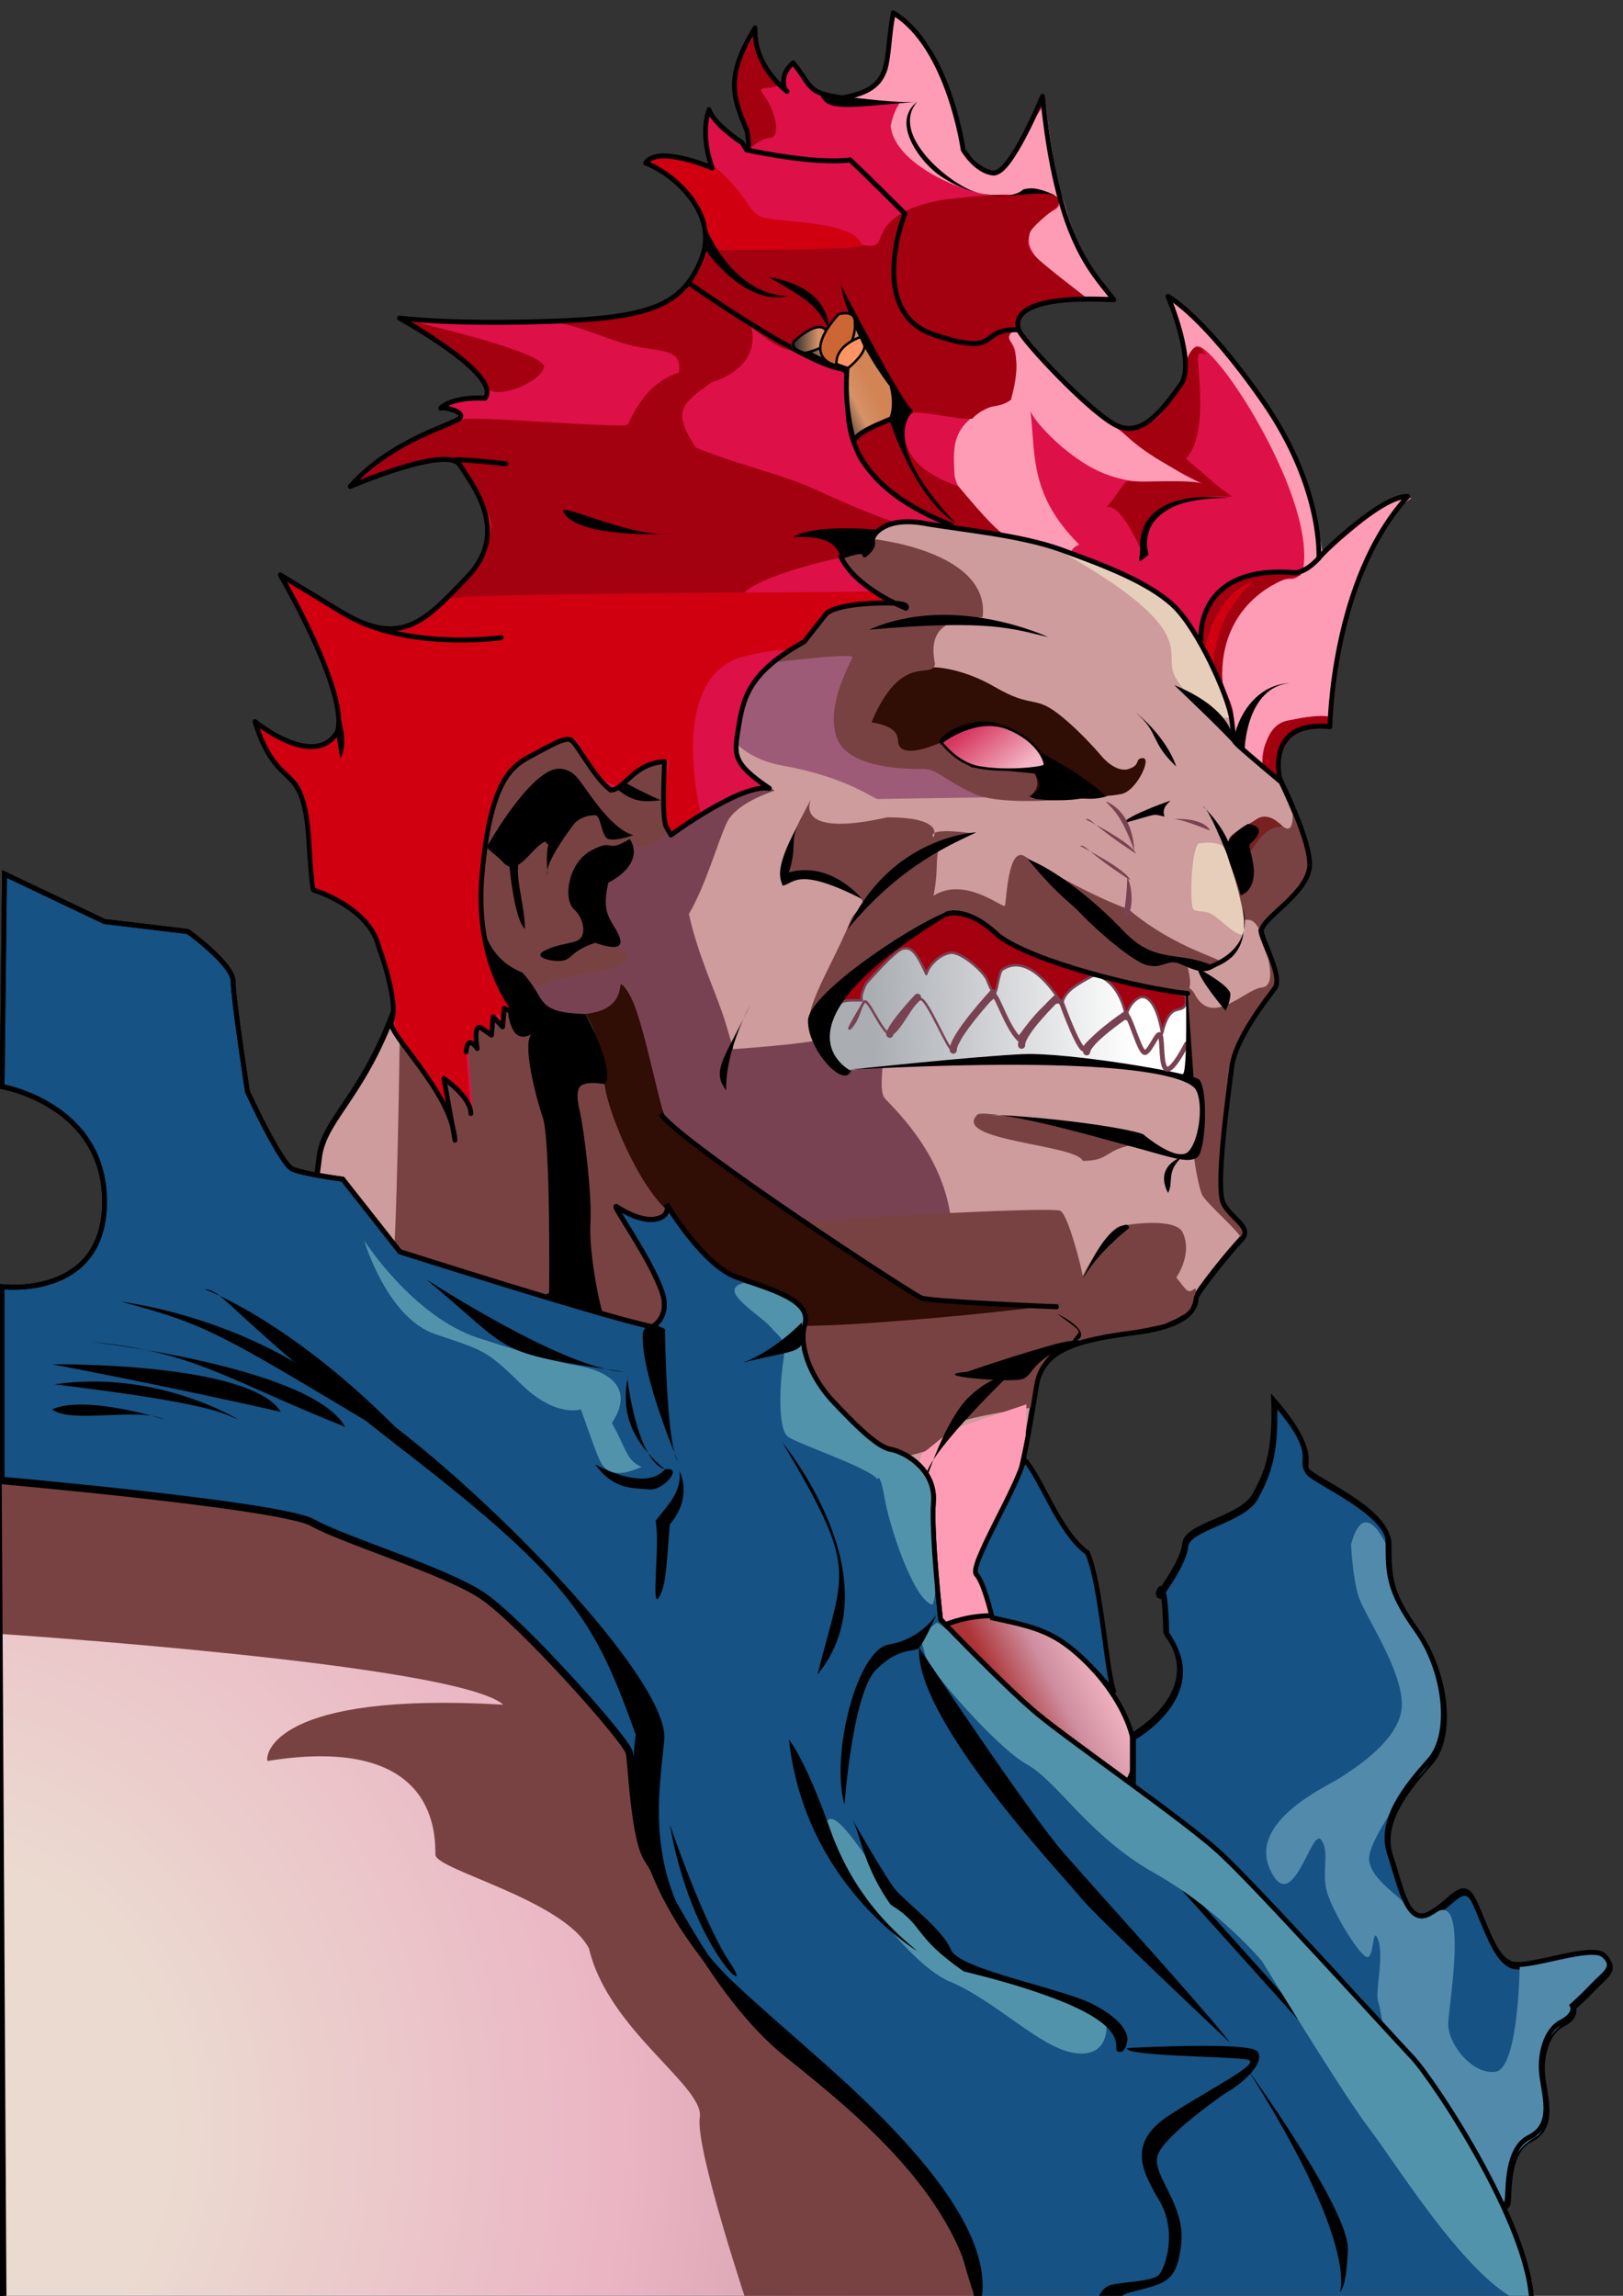 <?xml version="1.0" encoding="UTF-8" standalone="no"?>
<!-- Created with sK1/UniConvertor (http://sk1project.org/) -->

<svg
   xmlns:dc="http://purl.org/dc/elements/1.1/"
   xmlns:cc="http://creativecommons.org/ns#"
   xmlns:rdf="http://www.w3.org/1999/02/22-rdf-syntax-ns#"
   xmlns:svg="http://www.w3.org/2000/svg"
   xmlns="http://www.w3.org/2000/svg"
   xmlns:sodipodi="http://sodipodi.sourceforge.net/DTD/sodipodi-0.dtd"
   xmlns:inkscape="http://www.inkscape.org/namespaces/inkscape"
   width="595.276pt"
   height="841.89pt"
   viewBox="0 0 595.276 841.89"
   fill-rule="evenodd"
   version="1.1"
   id="svg350"
   sodipodi:docname="akuma.svg"
   inkscape:version="0.92.4 (5da689c313, 2019-01-14)">
  <rect x="0" y="0" width="595.276" height="841.89" fill="#333333" stroke="none"/>
  <defs
     id="defs354" />
  <sodipodi:namedview
     pagecolor="#ffffff"
     bordercolor="#666666"
     borderopacity="1"
     objecttolerance="10"
     gridtolerance="10"
     guidetolerance="10"
     inkscape:pageopacity="0"
     inkscape:pageshadow="2"
     inkscape:window-width="1366"
     inkscape:window-height="715"
     id="namedview352"
     showgrid="false"
     inkscape:zoom="0.59465202"
     inkscape:cx="269.99267"
     inkscape:cy="685.06451"
     inkscape:window-x="-8"
     inkscape:window-y="22"
     inkscape:window-maximized="1"
     inkscape:current-layer="svg350" />
  <g
     id="g348"
     transform="matrix(-1.16,0,0,1.218,1449.321,-1166.716)">
    <g
       id="g346">
      <path
         style="fill:#ce9c9c;stroke:#000000;stroke-width:1.506"
         d="m 849.594,1183.38 c 0,0 -15.816,27.87 -13.932,36.15 1.883,8.29 15.815,15.07 15.061,18.83 -0.753,3.77 -6.777,13.56 -4.142,16.95 2.637,3.39 12.428,15.06 13.557,23.72 1.129,8.66 5.272,36.15 2.636,41.04 -2.636,4.9 -9.414,7.16 -5.649,10.92 3.765,3.77 14.309,16.2 14.309,17.7 0,1.51 0.376,7.91 18.829,10.17 18.451,2.26 29.748,4.89 31.63,16.19 1.884,11.3 6.402,39.54 13.557,45.94 -1.506,7.91 -17.698,12.05 -1.506,25.61 l 9.79,14.93 43.681,-24.09 109.955,-69.29 31.63,-15.06 15.06,-24.61 7.53,-9.53 c 0,0 -1.5,0 -3.01,-12.56 -1.5,-12.55 -15.56,-19.08 -26.11,-51.21 l -32.13,-87.86 -42.18,-13.56 -34.64,-26.61 -12.05,-18.07 -84.347,-4.02 -44.684,22.59 -16.569,32.64 z"
         id="path2"
         inkscape:connector-curvature="0" />
      <path
         style="fill:#9d5b78;stroke:none"
         d="m 937.206,1197.94 c 0,0 33.138,0.51 34.643,0.51 1.507,0 9.54,-6.53 30.121,-10.05 20.59,-3.51 24.61,-20.58 15.57,-29.12 -9.04,-8.53 -35.147,-8.03 -35.147,-8.03 l -7.029,7.53 z"
         id="path4"
         inkscape:connector-curvature="0" />
      <path
         style="fill:#e7cebb;stroke:none"
         d="m 922.145,1119.62 c 0,0 -62.761,8.03 -63.262,51.71 1.004,8.04 17.07,-4.01 19.581,-11.04 2.51,-7.03 -8.535,-14.06 43.681,-40.67 z"
         id="path6"
         inkscape:connector-curvature="0" />
      <path
         style="fill:#794252;stroke:none"
         d="m 1040.64,1181.38 -8.54,14.56 -24.6,-2.01 -3.02,2.01 c 0,0 12.05,3.51 15.07,9.54 3.01,6.02 6.52,18.57 12.05,27.61 -3.02,13.05 -9.04,24.6 -11.55,32.63 -2.51,8.04 -2.51,8.04 -2.51,8.04 0,0 -23.096,-1.51 -28.117,-3.01 -5.021,-1.51 -2.511,8.03 -5.524,9.03 -3.011,1.01 -13.618,-0.94 -13.618,-0.94 0,0 1.066,7.47 -0.44,9.48 -1.505,2.01 -18.577,16.06 -21.088,36.65 37.155,1 40.168,1.51 46.695,0.5 6.522,-1 41.172,-27.11 43.182,-30.63 2.01,-3.51 9.53,-32.13 11.04,-36.14 1.51,-4.02 3.52,-4.52 3.52,-4.52 0,0 -1.01,5.52 1.5,6.02 2.51,0.5 17.58,10.55 28.12,-5.52 -9.04,-10.55 -16.57,-12.55 -28.12,-12.05 3.02,-6.53 5.15,-10.92 4.65,-15.94 -0.51,-5.02 -6.03,-4.65 -7.53,-8.66 -1.51,-4.02 -1.13,-5.65 -1.13,-5.65 0,0 -26.11,-5.9 -10.04,-31 z"
         id="path8"
         inkscape:connector-curvature="0" />
      <path
         style="fill:#794242;stroke:none"
         d="m 840.809,1201.08 c 0,0 -1.257,10.17 4.015,4.65 3.012,1.25 24.352,5.02 14.812,18.57 -3.641,10.3 -1.497,10.31 -3.883,10.56 -4.016,-0.63 -4.026,4.13 -5.28,2.37 -1.255,-1.76 -6.653,-7.4 -8.159,-8.28 -1.505,-0.88 -5.899,-7.28 -6.023,-7.79 -0.128,-0.5 -2.136,-2.38 -0.253,-8.03 1.882,-5.65 4.771,-12.05 4.771,-12.05 z"
         id="path10"
         inkscape:connector-curvature="0" />
      <path
         style="fill:#794242;stroke:none"
         d="m 992.937,1198.45 c 0,0 0.092,0.15 0.253,0.43 1.664,2.92 15.31,26.87 5.771,22.66 -5.32,-2.34 -21.148,4.02 -22.278,7.78 -0.457,1.52 2.662,3.05 3.765,5.65 7.029,16.57 17.51,29.19 11.485,36.72 -6.654,8.31 -4.016,-0.44 -4.016,-0.44 0,0 8.033,-13.56 -32.133,-36.15 -6.025,-2.51 -11.549,-4.02 -14.562,-0.5 -3.013,3.51 -18.33,10.56 -33.637,15.06 -16.004,4.71 -29.121,6.02 -32.636,6.53 -3.515,0.5 -0.878,-7.66 -0.878,-7.66 0,0 -7.845,0.25 -10.356,-0.75 -2.509,-1.01 13.431,-3.65 28.995,-16.2 10.543,-3.51 27.05,-12.3 32.573,-15.81 5.522,-3.52 5.899,13.8 6.4,14.81 0.502,1 12.552,-9.04 22.594,-3.01 -3.013,-13.06 3.138,-16.26 -12.427,-18.77 15.565,-2.01 12.427,1.19 12.427,1.19 0,0 -4.017,-6.02 14.56,-6.02 30.627,6.53 24.1,-5.52 24.1,-5.52 z"
         id="path12"
         inkscape:connector-curvature="0" />
      <path
         style="fill:#794242;stroke:none"
         d="m 849.977,1241.57 c 0,0 -5.153,13.11 0.37,13.61 5.523,0.5 16.067,12.55 21.589,1.51 3.013,-3.52 3.013,-0.5 3.013,-0.5 l -0.69,25.85 c 0,0 -4.143,0.25 -4.143,3.77 0,3.51 -2.635,19.08 1.882,19.58 -0.501,4.01 -1.567,9.54 -2.572,12.05 -1.004,2.51 -13.556,12.55 -12.301,13.55 l -1.218,-1.71 0.54,-2.15 4.133,-4.14 c 0,0 3.954,-5.75 3.236,-10.6 -0.719,-4.86 -2.337,-34.69 -5.213,-39 -2.876,-4.32 -9.886,-16.54 -12.762,-19.6 0.361,-5.39 2.888,-11.16 4.136,-12.22 z"
         id="path14"
         inkscape:connector-curvature="0" />
      <path
         style="fill:#794242;stroke:none"
         d="m 1039.13,1182.38 c 0,0 0.5,21.59 -0.5,24.6 -1.01,3.01 6.52,7.53 9.03,5.52 2.51,-2 21.59,22.1 7.03,30.13 -14.56,8.03 20.59,8.53 22.09,11.55 1.51,3.01 20.09,-6.03 23.1,-18.58 3.01,-12.55 -7.03,-52.72 -7.03,-52.72 l -20.58,-7.03 z"
         id="path16"
         inkscape:connector-curvature="0" />
      <path
         style="fill:#794242;stroke:none"
         d="m 940.219,1293.34 c 0,0 -38.158,1.5 -50.208,9.04 10.543,1.5 8.033,5.02 17.071,5.02 2.008,-5.02 42.175,-6.03 33.137,-14.06 z"
         id="path18"
         inkscape:connector-curvature="0" />
      <path
         style="fill:#300d05;stroke:none"
         d="m 951.767,1181.38 9.79,5.02 7.532,-3.27 4.77,-5.77 1.255,-9.29 -9.289,-9.79 -11.045,0.5 c 0,0 -8.787,-0.25 -20.083,6.03 -11.297,6.27 -12.303,2.51 -19.583,7.78 -7.279,5.27 -14.308,13.3 -14.308,13.3 0,0 -4.267,4.77 -8.284,3.52 -4.019,-1.26 -1.758,-3.26 -4.52,-3.26 -2.759,0 2.009,9.79 6.779,10.79 4.77,1 25.356,2.01 28.87,1 3.514,-1 28.116,-16.56 28.116,-16.56 z"
         id="path20"
         inkscape:connector-curvature="0" />
      <path
         style="fill:#794242;stroke:none"
         d="m 973.859,1120.12 c 0,0 -37.656,3.52 -35.145,23.6 10.039,0.5 17.572,2.51 15.062,14.06 1.004,5.02 10.543,-4.02 20.083,17.57 -9.54,1.51 -8.032,5.02 -8.535,6.53 -0.503,1.5 -2.512,4.01 -13.557,-0.5 -7.028,4.01 -1.507,8.53 -29.121,8.53 -3.012,5.52 0.502,6.53 1.005,8.03 0.501,1.51 -20.083,-1.5 -22.593,-1 -2.512,0.5 29.621,4.52 40.164,0 10.545,-4.52 11.55,-7.53 16.57,-7.53 5.02,0 23.597,0 27.113,-9.54 3.512,-9.54 -4.519,-22.59 -5.023,-24.1 -0.501,-1.51 29.118,2.01 29.118,2.01 l -8.03,-36.15 -16.065,-6.53 z"
         id="path22"
         inkscape:connector-curvature="0" />
      <path
         style="fill:#000000;stroke:none"
         d="m 952.579,1181.31 c 0,0 -2.526,-4.84 -12.209,-6.1 -9.685,-1.26 -18.105,7.79 -19.789,9.05 -1.683,1.26 -11.557,5.43 -21.03,13.43 5.053,1.27 6.3,0.34 9.037,0.76 4.786,0.73 13.711,0.34 15.063,-0.51 1.351,-0.84 -5.846,-1.08 -1.386,-7.15 l 19.999,-1.9 z"
         id="path24"
         inkscape:connector-curvature="0" />
      <defs
         id="defs35">
        <linearGradient
           id="1"
           x1="923.048"
           y1="1199.46"
           x2="947.786"
           y2="1166.25"
           gradientUnits="userSpaceOnUse">
          <stop
             offset="0"
             style="stop-color:#f3b5c3"
             id="stop26" />
          <stop
             offset="0.249"
             style="stop-color:#f3b5c3"
             id="stop28" />
          <stop
             offset="0.72"
             style="stop-color:#d6365f"
             id="stop30" />
          <stop
             offset="1"
             style="stop-color:#d6365f"
             id="stop32" />
        </linearGradient>
      </defs>
      <path
         style="fill:url(#1);stroke:#000000;stroke-width:0.753"
         d="m 951.767,1181.38 c 0,0 -10.795,-8.04 -20.837,-4.27 -10.042,3.76 -12.3,10.54 -11.798,11.29 0.502,0.76 12.3,2.01 20.837,0.51 7.028,-1.26 11.798,-7.53 11.798,-7.53 z"
         id="path37"
         inkscape:connector-curvature="0" />
      <path
         style="fill:#794242;stroke:none"
         d="m 995.448,1325.47 c 0,0 -78.826,-4.52 -81.338,-3.01 -2.508,1.5 -6.525,16.57 -7.028,19.58 -2.511,-4.52 -8.536,-14.56 -12.049,-15.06 -3.515,-0.5 0,0 0,0 0,0 -17.072,-3.02 -19.581,2.01 -2.512,5.02 0,10.54 2.006,13.55 -3.011,3.52 -3.513,5.02 -5.522,3.52 -2.007,-1.51 1.381,6.78 1.381,6.78 l 7.908,3.76 c 0,0 19.329,3.77 29.371,5.52 5.865,1.03 9.381,6.22 10.292,9.04 0.964,2.99 1.257,3.27 2.512,10.54 0,0 18.827,2.51 22.845,4.52 4.015,2.01 3.514,6.03 3.514,6.03 0,0 19.581,8.53 27.614,3.01 8.033,-5.52 19.581,-31.63 19.581,-31.63 l -3.514,-15.06 z"
         id="path39"
         inkscape:connector-curvature="0" />
      <path
         style="fill:#792121;stroke:none"
         d="m 858.131,1229.07 c 7.655,-16.32 2.51,-16.57 2.759,-18.2 0.252,-1.63 -6.256,-4.67 -8.66,-6.27 -4.141,-2.76 -8.284,2.13 -8.284,2.13 7.781,0.38 8.535,8.28 12.174,8.41 3.641,0.13 5.776,4.52 2.011,13.93 z"
         id="path41"
         inkscape:connector-curvature="0" />
      <defs
         id="defs52">
        <linearGradient
           id="2"
           x1="872.689"
           y1="1254.98"
           x2="990.113"
           y2="1260.32"
           gradientUnits="userSpaceOnUse">
          <stop
             offset="0"
             style="stop-color:#ffffff"
             id="stop43" />
          <stop
             offset="0.157"
             style="stop-color:#ffffff"
             id="stop45" />
          <stop
             offset="0.862"
             style="stop-color:#aaaeb3"
             id="stop47" />
          <stop
             offset="1"
             style="stop-color:#aaaeb3"
             id="stop49" />
        </linearGradient>
      </defs>
      <path
         style="fill:url(#2);stroke:none"
         d="m 873.882,1257 18.451,-3.01 16.381,-4.33 14.309,-4.52 c 0,0 8.535,-3.89 10.669,-5.52 2.134,-1.64 7.218,-5.97 11.172,-6.53 3.953,-0.56 6.589,0 9.224,1.88 2.637,1.89 12.993,7.53 12.993,7.53 l 12.049,9.42 7.531,8.28 2.448,7.34 -0.753,7.35 -3.766,3.95 -1.882,1.32 c 0,0 -21.84,-1.88 -26.547,-2.26 -4.708,-0.38 -25.607,-1.69 -27.301,-1.51 -1.695,0.19 -23.724,1.51 -23.724,1.51 l -16.004,1.32 -14.308,3.2 -1.13,-10.36 0.188,-10.35 V 1257"
         id="path54"
         inkscape:connector-curvature="0" />
      <path
         style="fill:#794242;stroke:none"
         d="m 1122.98,1267.73 c 0,0 1,70.8 2.5,71.8 1.51,1 -84.84,25.1 -84.84,25.1 l -6.03,-32.63 -2.51,-10.54 14.06,-27.62 6.52,-11.04 25.61,-20.09 13.05,-7.53 z"
         id="path56"
         inkscape:connector-curvature="0" />
      <path
         style="fill:#000000;stroke:none"
         d="m 890.279,1172.41 c 0,0 -9.483,7.01 -12.781,16.29 8.451,-7.63 5.153,-9.9 12.781,-16.29 z"
         id="path58"
         inkscape:connector-curvature="0" />
      <path
         style="fill:#000000;stroke:none"
         d="m 879.56,1199.01 c 0,0 13.192,4.32 14.841,6.8 -11.75,-3.09 -9.069,-2.89 -13.192,-2.06 1.238,-3.3 -2.474,-4.74 -1.649,-4.74 z"
         id="path60"
         inkscape:connector-curvature="0" />
      <path
         style="fill:#794252;stroke:none"
         d="m 878.117,1204.46 c 0,0 -9.111,-0.54 -11.337,3.52 8.503,-3.25 9.718,-3.25 11.337,-3.52 z"
         id="path62"
         inkscape:connector-curvature="0" />
      <path
         style="fill:#e7cebb;stroke:none"
         d="m 869.871,1211.79 c 0,0 -7.008,-1.24 -8.244,2.47 -1.238,3.71 -7.216,20.82 -5.361,25.15 3.222,-0.26 6.481,-4.2 10.084,-6.32 2.162,-1.27 5.609,-0.3 5.995,-1.93 1.03,-4.33 0,-20.4 -2.474,-19.37 z"
         id="path64"
         inkscape:connector-curvature="0" />
      <path
         style="fill:#000000;stroke:none"
         d="m 854.866,1205.98 c 0,0 7.791,3.95 6.761,8.28 -1.031,4.33 -3.677,9.68 -4.502,13.18 0,0 -3.669,-0.78 -4.141,-6.02 -0.366,-4.06 1.919,-8.85 1.222,-9.43 -6.738,-5.58 0.66,-6.01 0.66,-6.01 z"
         id="path66"
         inkscape:connector-curvature="0" />
      <path
         style="fill:#000000;stroke:none"
         d="m 856.473,1231.37 c 0,0 -4.536,11.13 10.307,16.9 10.924,-4.12 17.521,-0.2 27.416,-10.1 9.895,-9.89 21.849,-18.55 30.3,-21.64 -10.306,11.75 -12.366,11.95 -17.314,16.9 -4.949,4.95 -16.078,14.02 -20.408,15.05 -4.327,1.03 -5.771,-1.03 -8.657,-0.83 -2.887,0.21 -7.832,4.33 -12.162,1.86 -2.886,-1.65 -11.957,-3.51 -9.482,-18.14 z"
         id="path68"
         inkscape:connector-curvature="0" />
      <path
         style="fill:#000000;stroke:none"
         d="m 869.047,1200.65 c 0,0 -7.422,6.6 -9.07,13.82 -1.236,4.74 -0.206,4.74 -0.206,4.74 0,0 7.009,-17.73 9.276,-18.56 z"
         id="path70"
         inkscape:connector-curvature="0" />
      <path
         style="fill:#794252;stroke:none"
         d="m 906.152,1204.57 c 0,0 -14.637,7.01 -15.873,10.31 14.017,-8.66 14.223,-10.93 15.873,-10.31 z"
         id="path72"
         inkscape:connector-curvature="0" />
      <path
         style="fill:#000000;stroke:none"
         d="m 860.182,1178.08 c 0,0 2.061,-7.75 17.935,-13.91 -17.933,16.28 -17.728,16.74 -19.172,17.93"
         id="path74"
         inkscape:connector-curvature="0" />
      <path
         style="fill:#000000;stroke:none"
         d="m 917.992,1149.7 c 0,0 29.899,-13.41 56.587,-2.23 -38.563,-3.22 -45.549,-0.14 -56.587,2.23 z"
         id="path76"
         inkscape:connector-curvature="0" />
      <path
         style="fill:#794252;stroke:none"
         d="m 899.801,1199.2 c 0,0 -8.283,2.26 -9.037,14.81 4.269,-11.3 7.03,-12.55 9.037,-14.81 z"
         id="path78"
         inkscape:connector-curvature="0" />
      <path
         style="fill:#794252;stroke:none"
         d="m 907.909,1212.6 c 0,0 -9.752,4.67 -14.008,8.18 -0.959,0.79 -1.638,1.53 -1.865,2.13 14.018,-8.66 14.225,-10.92 15.873,-10.31 z"
         id="path80"
         inkscape:connector-curvature="0" />
      <path
         style="fill:#794252;stroke:none"
         d="m 893.777,1234.09 c -2.381,0 -3.013,-8.28 -0.754,-12.05 0,6.53 1.506,12.05 0.754,12.05 z"
         id="path82"
         inkscape:connector-curvature="0" />
      <path
         style="fill:#000000;stroke:none"
         d="m 940.721,1208.49 c 0,0 27.112,1 40.668,29.12 -17.07,-19.58 -33.137,-25.61 -40.668,-29.12 z"
         id="path84"
         inkscape:connector-curvature="0" />
      <path
         style="fill:#000000;stroke:none"
         d="m 976.872,1228.57 c 0,0 9.539,-11.55 23.093,-8.03 -3.011,-9.04 0.505,-9.54 -4.517,-17.07 10.042,16.57 7.032,19.08 6.522,21.08 -3.511,-0.5 -4.514,-6.02 -25.098,4.02 z"
         id="path86"
         inkscape:connector-curvature="0" />
      <path
         style="fill:#000000;stroke:none"
         d="m 981.201,1279.97 c 0,0 -41.484,-4.2 -55.543,-4.71 -14.056,-0.5 -52.216,5.53 -55.227,7.54 -2.701,1.8 -2.577,17.73 -0.35,22.45 0.257,0.54 0.541,0.93 0.851,1.14 3.014,2.01 9.541,-0.5 19.583,-3.01 10.039,-2.51 40.165,-11.05 49.704,-10.04 -20.585,0.5 -46.693,4.02 -52.217,6.02 0,0 -11.044,9.04 -14.56,5.02 -3.513,-4.01 -4.518,-15.06 -2.008,-18.57 2.512,-3.52 20.899,-10.36 109.767,-5.84 z"
         id="path88"
         inkscape:connector-curvature="0" />
      <path
         style="fill:#a30010;stroke:#794252;stroke-width:0.753;stroke-linecap:round;stroke-linejoin:round"
         d="m 874.636,1257.57 c 0,0 -0.69,2.13 0.313,3.38 1.679,1.86 4.77,-1 7.03,8.1 1.505,-8.85 4.706,-12.05 7.342,-10.73 2.635,1.32 4.141,4.52 3.953,6.4 1.13,-8.1 6.402,-13.56 10.732,-12.99 5.084,2.64 9.039,4.71 9.603,8.47 4.708,-7.34 12.237,-15.06 19.204,-10.17 1.884,4.15 1.131,11.18 4.518,2.83 0.951,-2.34 8.287,-8.66 11.674,-8.1 3.39,0.57 6.591,3.58 7.533,6.4 3.011,-6.4 4.707,-8.28 7.34,-7.71 2.638,0.56 11.674,10.54 11.674,10.54 0,0 2.073,3.58 1.32,5.08 4.706,0 6.401,-0.19 7.907,1.88 1.506,2.08 -4.331,-10.16 -22.97,-21.08 -9.791,-5.27 -10.356,-6.97 -14.499,-7.16 -4.141,-0.18 -9.413,3.58 -10.167,3.96 -0.753,0.37 -3.953,3.95 -8.848,6.02 -4.895,2.07 -16.568,6.78 -22.594,7.72 -6.025,0.94 -16.945,3.96 -16.945,3.96 z"
         id="path90"
         inkscape:connector-curvature="0" />
      <path
         style="fill:none;stroke:#000000;stroke-width:1.506;stroke-linecap:round;stroke-linejoin:round"
         d="m 950.135,1233.09 c 0,0 -6.401,-2.64 -16.443,6.53 -11.046,8.03 -45.69,16.06 -59.81,17.38"
         id="path92"
         inkscape:connector-curvature="0" />
      <path
         style="fill:#000000;stroke:none"
         d="m 980.386,1280.28 c 0,0 27.864,-12.99 -30.438,-46.63 1.002,0.07 -1.376,-1.79 0.376,-1.12 12.264,4.67 43.617,24.78 43.617,32.69 0,9.04 -11.546,20.59 -13.555,15.06 z"
         id="path94"
         inkscape:connector-curvature="0" />
      <path
         style="fill:none;stroke:#794252;stroke-width:1.506;stroke-linecap:round;stroke-linejoin:round"
         d="m 874.259,1272.25 c 0,0 4.205,8.03 6.214,7.53 2.007,-0.5 1.317,-8.66 2.069,-10.16 0.753,-1.51 2.95,4.39 4.708,5.14 1.758,0.75 5.021,-12.05 6.276,-11.29 1.255,0.75 11.548,7.53 12.804,10.04 1.255,2.51 7.279,-13.31 7.279,-13.31 0,0 1.505,-5.52 13.556,10.55 4.017,-3.77 7.028,-13.56 8.034,-13.06 1.004,0.5 9.036,7.03 11.548,13.81"
         id="path96"
         inkscape:connector-curvature="0" />
      <path
         style="fill:none;stroke:#794252;stroke-width:2.259;stroke-linecap:round;stroke-linejoin:round"
         d="m 893.526,1263.47 c 0,0 12.039,7.73 12.3,11.04"
         id="path98"
         inkscape:connector-curvature="0" />
      <path
         style="fill:none;stroke:#794252;stroke-width:2.259;stroke-linecap:round;stroke-linejoin:round"
         d="m 915.632,1258.67 c 0,0 11.017,10.2 10.766,13.86"
         id="path100"
         inkscape:connector-curvature="0" />
      <path
         style="fill:none;stroke:#794252;stroke-width:2.259;stroke-linecap:round;stroke-linejoin:round"
         d="m 935.463,1256.91 c 0,0 12.81,13.22 12.537,17.1"
         id="path102"
         inkscape:connector-curvature="0" />
      <path
         style="fill:none;stroke:#794252;stroke-width:2.259;stroke-linecap:round;stroke-linejoin:round"
         d="m 959.298,1258.19 c 0,0 8.11,8.16 8.786,11.05"
         id="path104"
         inkscape:connector-curvature="0" />
      <path
         style="fill:none;stroke:#794252;stroke-width:0.753;stroke-linecap:round;stroke-linejoin:round"
         d="m 976.118,1259.45 c 0,0 6.003,9.38 4.518,8.03 -2.789,-2.54 -3.263,-7.03 -4.518,-8.03 -1.255,-1.01 -5.523,9.29 -8.034,9.79 -2.51,0.5 -7.531,-10.54 -9.79,-10.54 -2.26,0 -9.289,17.07 -10.294,15.31"
         id="path106"
         inkscape:connector-curvature="0" />
      <path
         style="fill:#000000;stroke:none"
         d="m 870.673,1249.4 c 0,0 -10.284,5.28 -10.284,7.79 0,2.51 1.533,4.98 1.533,4.98 0,0 8.751,-9.73 8.751,-12.77 z"
         id="path108"
         inkscape:connector-curvature="0" />
      <path
         style="fill:#000000;stroke:none"
         d="m 875.576,1306.14 c 0,0 9.038,2.64 4.52,10.92 -1.884,-3.39 0.752,-6.4 -4.52,-10.92 z"
         id="path110"
         inkscape:connector-curvature="0" />
      <path
         style="fill:#000000;stroke:none"
         d="m 1012.27,1260.58 c 0,0 7.9,13.55 7.53,25.6 4.89,-6.02 0.37,-9.79 -7.53,-25.6 z"
         id="path112"
         inkscape:connector-curvature="0" />
      <path
         style="fill:#000000;stroke:none"
         d="m 907.219,1343.39 c 0,0 -4.987,-11.44 -9.957,-14.92 -4.97,-3.49 -4.84,-0.83 -4.84,-0.83 0,0 10.62,7.79 14.797,15.75 z"
         id="path114"
         inkscape:connector-curvature="0" />
      <path
         style="fill:#300d05;stroke:none"
         d="m 913.985,1350.58 c 0,0 37.656,0.37 44.057,-1.89 6.402,-2.26 29.373,-18.07 36.527,-22.59 7.151,-4.52 40.671,-25.61 44.061,-31.26 3.39,-5.64 8.48,-38.73 14.56,-40.66 0.5,5.65 4.01,8.03 11.04,9.03 -4.52,7.54 -5.65,14.69 -6.02,21.09 -0.38,6.4 -10.17,30.88 -21.09,39.16 0,0 -23.72,30.88 -30.13,32.76 -6.4,1.89 -30.118,0.38 -52.713,-1.5 -22.594,-1.88 -40.292,-4.14 -40.292,-4.14 z"
         id="path116"
         inkscape:connector-curvature="0" />
      <path
         style="fill:#000000;stroke:none"
         d="m 907.471,1361.46 c 0,0 3.294,-0.16 7.665,0.96 8.222,2.11 20.364,5.78 28.477,8.48 13.932,1.13 -13.172,3.36 -17.314,2.23 -4.143,-1.13 -1.882,-6.02 -18.828,-11.67 z"
         id="path118"
         inkscape:connector-curvature="0" />
      <path
         style="fill:none;stroke:#000000;stroke-width:1.506;stroke-linecap:round;stroke-linejoin:round"
         d="m 915.367,1351.33 c 0,0 39.664,-1.51 42.675,-2.64 3.014,-1.13 73.808,-45.18 82.088,-54.97"
         id="path120"
         inkscape:connector-curvature="0" />
      <path
         style="fill:#000000;stroke:none"
         d="m 871.998,1282.8 1.884,-25.8 0.565,-0.81 c 0,0 -0.565,24.1 0.942,25.1 1.505,1 -3.391,1.51 -3.391,1.51 z"
         id="path122"
         inkscape:connector-curvature="0" />
      <path
         style="fill:#000000;stroke:none"
         d="m 1040.51,1198.82 c 0,0 19.58,-7.91 25.6,-15.81 -13.17,15.44 -16.19,16.94 -25.6,15.81"
         id="path124"
         inkscape:connector-curvature="0" />
      <path
         style="fill:#000000;stroke:none"
         d="m 1094.73,1211.63 c 0,0 -12.42,-20.72 -21.08,-22.22 0,0 -3.39,-0.75 -6.41,2.26 -3.01,3.01 -10.16,15.44 -18.07,17.7 0,0 5.65,1.88 7.91,1.13 2.26,-0.76 2.26,-7.16 4.14,-7.16 1.88,0 4.14,0.38 6.4,2.26 2.26,1.88 6.4,9.79 9.41,5.65 4.52,1.88 8.67,10.92 13.18,6.4 4.52,-4.52 6.03,-3.77 4.52,-6.02"
         id="path126"
         inkscape:connector-curvature="0" />
      <path
         style="fill:#000000;stroke:none"
         d="m 1088.33,1218.78 c 0,0 -1.5,15.82 -4.89,18.83 0,-7.53 3.76,-16.95 1.5,-21.47 -2.26,-4.51 3.39,2.64 3.39,2.64 z"
         id="path128"
         inkscape:connector-curvature="0" />
      <path
         style="fill:#000000;stroke:none"
         d="m 1067.62,1205.6 c 0,0 10.17,12.43 8.66,15.82 0.75,-10.17 0,-13.18 -8.66,-15.82 z"
         id="path130"
         inkscape:connector-curvature="0" />
      <path
         style="fill:#000000;stroke:none"
         d="m 1050.3,1210.5 c 0,0 -5.65,6.77 6.78,13.18 1.5,6.4 0.75,9.03 -1.13,12.04 -1.88,3.02 -7.16,10.17 5.27,6.03 7.15,2.26 7.15,4.52 9.79,5.27 2.64,0.76 10.92,-0.75 6.02,-3.01 -4.89,-2.26 -9.03,-1.88 -10.92,-3.39 -1.88,-1.51 -1.5,-6.02 1.89,-9.04 3.39,-3.01 1.88,-13.93 -5.65,-17.7 -7.53,-3.76 -4.14,1.13 -12.05,-3.38 z"
         id="path132"
         inkscape:connector-curvature="0" />
      <path
         style="fill:#000000;stroke:none"
         d="m 1097.37,1231.58 c 0,0 0.5,14.06 -13.05,19.08 -8.04,8.04 -3.52,12.05 -20.09,12.55 0,0 -9.54,17.07 -6.02,21.09 6.02,-1 7.53,0.5 7.53,0.5 0,0 2.01,1.01 0.5,7.03 -1.51,6.03 -4.02,25.61 -3.51,34.14 0.5,8.54 -2.51,23.6 -4.02,27.62 -1.51,4.01 25.61,-1.01 25.61,-1.01 l -8.54,-5.52 c 0,0 -0.5,-45.69 2.01,-52.72 2.51,-7.03 6.53,-22.59 3.51,-25.1 0,0 4.02,2.51 6.03,-1.51 2.01,-4.02 1.5,-8.03 1.5,-8.03 0,0 12.05,-3.51 8.54,-28.12"
         id="path134"
         inkscape:connector-curvature="0" />
      <path
         style="fill:#000000;stroke:none"
         d="m 915.136,1353.46 c 0.541,-0.37 -13.559,6.12 -4.54,8.66 -2.339,-4.34 -5.058,-1.94 4.54,-8.66 z"
         id="path136"
         inkscape:connector-curvature="0" />
      <path
         style="fill:#ff9cb5;stroke:none"
         d="m 924.906,1380.7 23.346,7.53 9.79,7.53 3.014,9.79 -3.014,24.1 -0.752,15.06 -5.272,6.03 -17.321,-3.01 6.024,-18.08 c 0,0 -14.309,-29.37 -15.063,-32.38 -0.752,-3.01 -0.752,-16.57 -0.752,-16.57 z"
         id="path138"
         inkscape:connector-curvature="0" />
      <path
         style="fill:#000000;stroke:none"
         d="m 956.538,1403.29 c 0,0 -6.026,-18.07 -13.558,-24.85 -7.53,-6.78 -12.05,-6.02 -12.05,-6.02 0,0 27.865,25.6 25.608,30.87 z"
         id="path140"
         inkscape:connector-curvature="0" />
      <path
         style="fill:none;stroke:#000000;stroke-width:1.506"
         d="m 849.41,1183.57 c 0,0 -15.815,27.86 -13.933,36.15 1.882,8.28 15.815,15.06 15.062,18.83 -0.752,3.76 -6.778,13.55 -4.141,16.94 2.635,3.39 12.425,15.06 13.556,23.72 1.129,8.66 5.271,36.15 2.635,41.05 -2.635,4.89 -9.414,7.15 -5.648,10.92 3.766,3.76 14.309,16.19 14.309,17.7 0,1.5 0.377,7.9 18.827,10.16 18.452,2.26 29.749,4.9 31.631,16.2 1.883,11.29 6.401,39.53 13.557,45.94 -1.507,7.9 -17.699,12.05 -1.507,25.6 l 9.791,14.94 43.68,-24.1 109.951,-69.29 31.63,-15.06 15.07,-24.6 7.53,-9.54 c 0,0 -1.51,0 -3.01,-12.55 -1.51,-12.56 -15.57,-19.08 -26.11,-51.21 l -32.13,-87.87 -42.18,-13.56 -34.64,-26.6 -12.05,-18.08 -84.35,-4.02 -44.687,22.6 -16.568,32.63 z"
         id="path142"
         inkscape:connector-curvature="0" />
      <defs
         id="defs155">
        <linearGradient
           id="3"
           x1="877.563"
           y1="1445.81"
           x2="965.268"
           y2="1494.05"
           gradientUnits="userSpaceOnUse">
          <stop
             offset="0"
             style="stop-color:#f3b5c3"
             id="stop144" />
          <stop
             offset="0.268"
             style="stop-color:#f3b5c3"
             id="stop146" />
          <stop
             offset="0.431"
             style="stop-color:#ce8e9f"
             id="stop148" />
          <stop
             offset="0.592"
             style="stop-color:#ac3436"
             id="stop150" />
          <stop
             offset="1"
             style="stop-color:#ac3436"
             id="stop152" />
        </linearGradient>
      </defs>
      <path
         style="fill:url(#3);stroke:#000000;stroke-width:1.506"
         d="m 952.223,1447.76 c 0,0 -19.195,-9.46 -37.277,3.06 -18.082,12.52 -29.302,32.67 -22.163,43.32 7.14,10.65 58.255,-43.8 59.44,-46.38 z"
         id="path157"
         inkscape:connector-curvature="0" />
      <path
         style="fill:#165284;stroke:#000000;stroke-width:1.506"
         d="m 1248.75,1285.05 -0.76,-64.01 -31.63,14.31 -26.36,3.01 c 0,0 -14.31,9.79 -14.31,15.06 0,5.28 -4.52,33.14 -4.52,33.14 0,0 -10.54,21.84 -14.3,23.35 -3.77,1.5 -15.82,3.01 -15.82,3.01 l -18.07,21.84 c 0,0 -67.03,20.33 -79.83,22.59 0,0 -5.82,-2.84 -3.02,-10.54 3.87,-10.62 16.49,-26.92 14.31,-25.61 0,0 -6.78,4.52 -12.05,3.77 -5.27,-0.75 -3.76,-4.52 -3.76,-4.52 0,0 -11.3,18.08 -21.84,21.84 -10.55,3.77 -24.104,6.78 -21.844,14.31 2.259,7.53 -3.013,17.32 -9.038,23.35 -6.026,6.02 -13.555,13.55 -18.075,14.31 -4.519,0.75 -14.309,6.02 -13.556,15.81 0.754,9.79 -2.259,35.4 -2.259,35.4 0,0 -20.335,20.33 -30.878,28.62 -10.544,8.28 -45.939,31.63 -57.236,41.42 -11.297,9.79 -54.224,54.97 -61.003,61.75 -6.779,6.78 -39.915,54.23 -37.656,76.82 H 1248.75 V 1345.3 c 0,0 -32.39,3.77 -32.39,-25.6 0,-29.37 32.39,-34.65 32.39,-34.65 z"
         id="path159"
         inkscape:connector-curvature="0" />
      <g
         id="g167">
        <path
           style="fill:#165284;stroke:#000000;stroke-width:1.506"
           d="m 891.016,1495.17 v -14.05 c 0,0 -24.602,-13.06 -10.543,-31.13 0.501,-20.09 2.509,-11.05 2.509,-11.05 0,0 -8.033,-10.04 -8.535,-15.56 -0.501,-5.53 -18.075,-7.54 -22.092,-14.56 -4.016,-7.03 -6.527,-13.06 -6.025,-28.62 -14.559,16.06 -8.033,18.07 -10.544,21.08 -2.51,3.02 -25.605,12.06 -25.605,21.59 0,9.54 0,14.57 -9.038,26.61 -9.038,12.05 -11.548,31.13 -4.016,39.17 7.532,8.03 16.065,18.07 12.553,28.11 -3.516,10.04 -5.524,21.59 -12.553,18.08 -7.029,-3.52 -10.544,-11.05 -14.058,-4.02 -3.516,7.03 -6.527,17.57 -12.051,19.08 -5.521,1.51 -25.102,-6.03 -29.12,-2.51 -4.017,3.51 0,5.52 3.515,9.04 3.515,3.51 6.527,6.02 6.527,6.02 0,0 -1.506,2.51 3.515,5.02 5.02,2.51 7.028,10.05 6.026,16.57 -1.006,6.53 -3.516,14.56 4.016,18.08 7.531,3.51 6.527,16.06 7.028,19.08 0.503,3.01 10.042,3.51 10.042,3.51 l 107.948,-114.47 z"
           id="path161"
           inkscape:connector-curvature="0" />
        <path
           style="fill:#528aac;stroke:none"
           d="m 799.833,1535.44 c 0,0 4.477,-1.83 5.087,-3.86 0.61,-2.03 10.984,-7.53 11.594,-13.63 0.61,-6.1 -13.832,-23.6 -13.832,-23.6 0,0 -12.409,-8.95 -9.765,-24.81 2.645,-15.87 7.527,-18.92 7.527,-18.92 0,0 8.342,-10.58 9.357,-18.92 1.018,-8.34 0.38,-6.82 0.38,-6.82 0,0 7.531,-18.07 12.049,-2.01 0,0 -0.501,10.55 -2.508,16.07 -2.01,5.52 -13.558,21.59 -13.558,32.14 0,10.54 15.565,19.58 19.583,22.09 4.014,2.51 29.119,13.05 22.089,27.61 -7.027,14.56 -13.053,-12.55 -16.065,-9.04 -3.013,3.52 -0.002,10.04 -2.01,16.07 -2.007,6.02 -9.036,17.07 -12.049,19.08 -3.013,2.01 -2.007,-10.04 -4.016,-5.02 -2.009,5.02 1.003,15.56 0,18.58 -1.005,3.01 -1.506,7.52 -1.506,7.52 l -29.121,52.22 -6.025,3.52 -3.515,-1.51 -0.953,-3.56 c 0,0 -1.221,-9.35 -1.831,-10.37 -0.61,-1.02 -1.221,-4.07 -7.73,-7.53 0,0 -4.271,-4.07 -2.644,-11.59 1.627,-7.53 2.847,-13.63 -1.627,-18.72 -4.475,-5.08 -6.51,-5.49 -6.51,-5.49 l -0.815,-3.05 -11.188,-11.39 c 0,0 0,-4.88 4.882,-4.48 4.882,0.41 19.734,3.46 19.734,3.46 l 4.068,0.61 c 0,0 0.405,30.31 7.526,31.53 7.119,1.22 15.46,-8.34 15.053,-14.85 -0.408,-6.51 -5.9,-37.23 3.051,-33.56"
           id="path163"
           inkscape:connector-curvature="0" />
        <path
           style="fill:none;stroke:#000000;stroke-width:1.506"
           d="m 891.393,1494.42 v -14.06 c 0,0 -24.602,-13.05 -10.545,-31.13 0.503,-20.08 2.511,-11.04 2.511,-11.04 0,0 -8.033,-10.04 -8.535,-15.57 -0.501,-5.52 -18.076,-7.53 -22.093,-14.56 -4.015,-7.03 -6.526,-13.05 -6.025,-28.62 -14.558,16.07 -8.032,18.08 -10.543,21.09 -2.51,3.02 -25.605,12.05 -25.605,21.59 0,9.54 0,14.56 -9.038,26.61 -9.038,12.05 -11.548,31.13 -4.016,39.16 7.531,8.04 16.065,18.08 12.552,28.12 -3.515,10.04 -5.523,21.59 -12.552,18.08 -7.03,-3.52 -10.545,-11.05 -14.059,-4.02 -3.515,7.03 -6.526,17.57 -12.05,19.08 -5.521,1.51 -25.104,-6.03 -29.121,-2.51 -4.017,3.51 0,5.52 3.516,9.04 3.515,3.51 6.526,6.02 6.526,6.02 0,0 -1.505,2.51 3.515,5.02 5.021,2.51 7.029,10.04 6.025,16.57 -1.004,6.53 -3.514,14.56 4.018,18.07 7.529,3.52 6.526,16.07 7.028,19.08 0.501,3.01 10.042,3.52 10.042,3.52 L 890.89,1509.48 Z"
           id="path165"
           inkscape:connector-curvature="0" />
      </g>
      <g
         id="g177">
        <path
           style="fill:#5293ac;stroke:none"
           d="m 953.273,1446.47 5.522,4.02 c 0,0 -1.003,2.01 -2.008,6.02 -1.003,4.02 -22.594,27.62 -32.132,32.64 -9.541,5.02 -19.581,21.59 -40.165,32.63 -20.586,11.05 -34.143,26.61 -34.143,26.61 0,0 -25.606,40.17 -34.141,50.71 -8.535,10.55 -34.141,50.46 -51.213,52.72 2.01,-14.56 7.031,-28.62 15.566,-42.17 8.535,-13.56 28.619,-42.18 48.7,-60.25 20.083,-18.08 41.673,-42.68 67.783,-58.74 26.106,-16.07 53.218,-44.19 56.231,-44.19 z"
           id="path169"
           inkscape:connector-curvature="0" />
        <path
           style="fill:#5293ac;stroke:none"
           d="m 899.551,1567.47 c 0,0 -1.005,10.05 10.042,8.54 11.045,-1.51 24.6,-15.56 39.664,-21.59 15.062,-6.03 40.698,-42.31 39.162,-47.2 -2.76,-8.78 -17.323,18.83 -27.866,27.87 -10.544,9.04 -10.794,12.8 -15.312,14.56 -13.476,5.24 -46.191,14.31 -45.69,17.82 z"
           id="path171"
           inkscape:connector-curvature="0" />
        <path
           style="fill:#5293ac;stroke:none"
           d="m 1014.15,1344.17 c 0,0 5.27,0.76 1.88,4.52 -3.39,3.77 -8.28,6.4 -10.54,9.04 -2.26,2.64 -4.9,3.01 -3.77,9.79 1.13,6.78 1.89,20.71 -1.5,22.97 -3.392,2.26 -25.986,9.42 -28.244,12.8 0,0 -0.754,-2.63 -2.261,5.65 -1.506,8.29 -8.659,29.37 -14.684,32.01 -2.636,1.13 -0.754,-23.35 -0.754,-23.35 0,0 -1.13,-12.05 2.636,-15.81 3.766,-3.77 7.531,-6.78 10.92,-7.53 3.389,-0.76 18.452,-13.56 20.711,-16.95 2.258,-3.39 6.025,-8.66 7.155,-12.43 1.129,-3.76 -2.259,-10.16 -0.377,-11.67 1.883,-1.5 3.012,-4.89 18.828,-9.04 z"
           id="path173"
           inkscape:connector-curvature="0" />
        <path
           style="fill:#5293ac;stroke:none"
           d="m 1134.27,1331.37 c 0,0 -15.44,22.97 -36.15,29.37 -20.71,6.4 -26.73,7.53 -31.25,8.29 -4.52,0.75 -19.96,4.14 -10.92,17.32 -4.52,7.53 -4.52,11.29 -9.42,13.18 10.55,4.52 12.43,-0.38 13.56,-2.64 1.13,-2.26 5.65,-14.68 5.65,-14.68 0,0 7.91,2.63 18.83,-7.53 10.92,-10.17 11.67,-10.17 27.11,-15.07 15.44,-4.89 22.59,-28.24 22.59,-28.24 z"
           id="path175"
           inkscape:connector-curvature="0" />
      </g>
      <path
         style="fill:#000000;stroke:none"
         d="m 1211.09,1349.82 c 0,0 -48.95,5.27 -80.58,37.66 48.95,-27.87 53.47,-30.88 80.58,-37.66 z"
         id="path179"
         inkscape:connector-curvature="0" />
      <path
         style="fill:#000000;stroke:none"
         d="m 1220.88,1361.87 c 0,0 -70.04,7.53 -80.58,25.61 37.65,-14.31 47.44,-22.6 80.58,-25.61 z"
         id="path181"
         inkscape:connector-curvature="0" />
      <path
         style="fill:#000000;stroke:none"
         d="m 1232.93,1368.65 c 0,0 -62.51,-0.75 -72.3,14.31 38.41,-8.28 72.3,-14.31 72.3,-14.31 z"
         id="path183"
         inkscape:connector-curvature="0" />
      <path
         style="fill:#000000;stroke:none"
         d="m 1174.19,1385.22 c 0,0 25.6,-15.06 57.99,-10.54 -51.97,6.02 -53.47,9.03 -57.99,10.54 z"
         id="path185"
         inkscape:connector-curvature="0" />
      <path
         style="fill:#000000;stroke:none"
         d="m 1197.53,1385.22 c 0,0 24.86,-7.53 35.4,-3.01 -6.02,4.51 -27.11,-0.76 -35.4,3.01 z"
         id="path187"
         inkscape:connector-curvature="0" />
      <path
         style="fill:#000000;stroke:none"
         d="m 1114.69,1343.04 c 0,0 -43.68,27.12 -62.51,27.87 42.18,-6.03 33.89,-5.27 62.51,-27.87 z"
         id="path189"
         inkscape:connector-curvature="0" />
      <path
         style="fill:#000000;stroke:none"
         d="m 1051.18,1372.17 c 0,0 -3.02,25.6 -12.05,28.11 17.57,-13.56 11.04,-26.86 12.05,-28.11 z"
         id="path191"
         inkscape:connector-curvature="0" />
      <path
         style="fill:#000000;stroke:none"
         d="m 1061.22,1398.77 c 0,0 -15.57,8.54 -22.09,1.51 -6.03,-1 0.5,6.53 5.02,6.03 4.52,-0.51 11.05,0.5 17.07,-7.54 z"
         id="path193"
         inkscape:connector-curvature="0" />
      <path
         style="fill:#000000;stroke:none"
         d="m 1039.13,1359.61 c 0,0 -0.51,33.64 -4.02,38.16 0,0 12.05,-27.11 11.05,-38.66 -1.51,-4.52 -7.03,-1 -7.03,-1"
         id="path195"
         inkscape:connector-curvature="0" />
      <path
         style="fill:#000000;stroke:none"
         d="m 1034.61,1400.78 c 0,0 -4.52,7.54 3.01,16.07 1.01,10.54 1,18.58 3.52,22.09 2.51,3.52 -0.5,-16.57 1,-23.1 -3.01,-4.01 -8.54,-8.53 -7.53,-15.06 z"
         id="path197"
         inkscape:connector-curvature="0" />
      <path
         style="fill:#000000;stroke:none"
         d="m 995.95,1356.1 c 0,0 8.53,8.53 18.58,12.05 -18.58,-4.52 -20.086,-2.01 -18.58,-12.05 z"
         id="path199"
         inkscape:connector-curvature="0" />
      <path
         style="fill:#000000;stroke:none"
         d="m 1001.97,1392.25 c 0,0 -35.642,41.17 -11.04,69.79 -8.535,-32.14 -13.055,-31.13 11.04,-69.79 z"
         id="path201"
         inkscape:connector-curvature="0" />
      <path
         style="fill:#000000;stroke:none"
         d="m 953.274,1443.96 c 0,0 5.02,7.53 15.062,9.04 10.041,1.51 18.578,33.14 14.059,48.2 0,0 -2.513,-33.64 -10.042,-40.67 -7.532,-7.03 -12.051,-5.02 -13.558,-6.53 -1.505,-1.5 -5.521,-10.04 -5.521,-10.04 z"
         id="path203"
         inkscape:connector-curvature="0" />
      <path
         style="fill:#000000;stroke:none"
         d="m 999.965,1481.62 c 0,0 -5.018,5.52 -13.051,27.11 -8.035,21.59 -22.093,32.13 -27.616,36.65 0,0 35.648,-20.08 40.667,-63.76 z"
         id="path205"
         inkscape:connector-curvature="0" />
      <path
         style="fill:#000000;stroke:none"
         d="m 979.882,1505.72 c 0,0 -10.544,17.57 -13.554,21.08 -3.014,3.52 -15.064,12.05 -17.574,18.08 -2.509,6.02 -35.145,11.55 -45.186,16.57 -10.042,5.02 -11.046,9.54 -10.544,11.05 0,0 0.502,4.01 3.012,3.01 2.51,-1.01 -9.539,-10.55 48.703,-24.1 16.567,-11.05 12.048,-13.56 23.094,-20.09 8.537,-11.54 9.54,-21.08 12.049,-25.6 z"
         id="path207"
         inkscape:connector-curvature="0" />
      <path
         style="fill:#000000;stroke:none"
         d="m 958.795,1454 c 0,0 -34.643,49.71 -45.688,61.76 -11.046,12.05 -45.186,47.7 -52.718,57.24 0,0 43.179,-38.66 47.697,-44.19 4.518,-5.52 52.216,-53.22 50.709,-74.81 z"
         id="path209"
         inkscape:connector-curvature="0" />
      <path
         style="fill:#000000;stroke:none"
         d="m 854.866,1581.03 c 0,0 -32.133,42.17 -31.632,54.22 0.503,12.05 2.513,12.56 2.513,12.56 0,0 -6.027,-14.06 29.119,-66.78 z"
         id="path211"
         inkscape:connector-curvature="0" />
      <path
         style="fill:#000000;stroke:none"
         d="m 1037.62,1507.22 c 0,0 -10.54,29.63 -19.08,41.68 -8.53,12.05 12.05,-3.52 19.08,-41.68 z"
         id="path213"
         inkscape:connector-curvature="0" />
      <path
         style="fill:#000000;stroke:none"
         d="m 893.024,1574.5 c 0,0 -38.661,-2 -41.17,1.01 -2.51,3.01 3.515,9.03 10.042,12.55 0,0 20.083,13.05 21.588,19.08 1.507,6.02 -9.037,14.56 -7.531,26.61 1.505,12.05 5.523,11.55 17.071,14.56 5.02,2 5.522,5.77 5.522,5.77 h 5.022 c 0,0 -1.004,-7.28 -5.524,-8.28 -4.518,-1.01 -13.053,-1.01 -15.062,-3.02 -2.008,-2 -6.024,-13.05 0,-22.59 6.026,-9.54 9.54,-17.57 -3.515,-25.6 -13.053,-8.04 -29.12,-15.57 -24.601,-16.57 4.518,-1.01 39.664,-1.01 38.158,-3.52 z"
         id="path215"
         inkscape:connector-curvature="0" />
      <path
         style="fill:#165284;stroke:#000000;stroke-width:1.506"
         d="m 935.7,1444.97 c 0,0 2.509,-10.55 5.021,-13.06 2.511,-2.51 -13.054,-26.11 -15.063,-34.64 -5.02,4.52 -11.045,22.09 -20.081,28.12 -4.519,10.04 -6.026,37.15 -8.535,42.17 16.065,-18.08 21.588,-19.08 38.658,-22.59 z"
         id="path217"
         inkscape:connector-curvature="0" />
      <path
         style="fill:none;stroke:#000000;stroke-width:1.506"
         d="m 1248.75,1285.05 -0.76,-64.01 -31.63,14.31 -26.36,3.01 c 0,0 -14.31,9.79 -14.31,15.06 0,5.28 -4.52,33.14 -4.52,33.14 0,0 -10.54,21.84 -14.3,23.35 -3.77,1.5 -15.82,3.01 -15.82,3.01 l -18.07,21.84 c 0,0 -67.03,20.33 -79.83,22.59 0,0 -5.82,-2.84 -3.02,-10.54 3.87,-10.62 16.49,-26.92 14.31,-25.61 0,0 -6.78,4.52 -12.05,3.77 -5.27,-0.75 -3.76,-4.52 -3.76,-4.52 0,0 -11.3,18.08 -21.84,21.84 -10.55,3.77 -24.104,6.78 -21.844,14.31 2.259,7.53 -3.013,17.32 -9.038,23.35 -6.026,6.02 -13.555,13.55 -18.075,14.31 -4.519,0.75 -14.309,6.02 -13.556,15.81 0.754,9.79 -2.259,35.4 -2.259,35.4 0,0 -20.335,20.33 -30.878,28.62 -10.544,8.28 -45.939,31.63 -57.236,41.42 -11.297,9.79 -54.224,54.97 -61.003,61.75 -6.779,6.78 -39.915,54.23 -37.656,76.82 H 1248.75 V 1345.3 c 0,0 -32.39,3.77 -32.39,-25.6 0,-29.37 32.39,-34.65 32.39,-34.65 z"
         id="path219"
         inkscape:connector-curvature="0" />
      <defs
         id="defs230">
        <radialGradient
           id="4"
           cx="1280.04"
           cy="1598.78"
           r="402.281"
           fx="1280.04"
           fy="1598.78"
           gradientUnits="userSpaceOnUse">
          <stop
             offset="0"
             style="stop-color:#ebdad0"
             id="stop221" />
          <stop
             offset="0.211"
             style="stop-color:#ebdad0"
             id="stop223" />
          <stop
             offset="0.563"
             style="stop-color:#ebb5c4"
             id="stop225" />
          <stop
             offset="1"
             style="stop-color:#bb898f"
             id="stop227" />
        </radialGradient>
      </defs>
      <path
         style="fill:url(#4);stroke:#000000;stroke-width:1.506"
         d="m 1250.25,1404.8 c 0,0 -89.62,7.53 -99.41,12.8 -9.79,5.27 -41.42,14.31 -53.47,21.84 -12.05,7.53 -45.94,43.68 -46.69,47.45 -0.76,3.77 -1.51,26.36 -6.03,32.38 -4.52,6.03 -21.09,40.67 -43.68,57.99 -22.593,17.33 -56.483,42.93 -61.001,76.82 45.939,3.01 308.781,0 308.781,0 z"
         id="path232"
         inkscape:connector-curvature="0" />
      <path
         style="fill:#794242;stroke:none"
         d="m 1028.15,1595.39 c -1.57,-9.34 29.05,-26.41 35.02,-50.83 8.09,-14.74 48.38,-23.66 48.57,-28.24 0.19,-4.58 -1.82,-36.71 53.09,-28.24 0.82,-1.94 -2.19,-21.02 -74.55,-16.95 14.68,-12.42 161.53,-21.46 161.53,-21.46 l -1.93,-46.14 c 0,0 -89.63,7.53 -99.42,12.8 -9.79,5.27 -41.42,14.31 -53.47,21.84 -12.05,7.53 -45.94,43.68 -46.69,47.45 -0.75,3.76 -1.51,26.36 -6.02,32.38 -4.52,6.03 -21.09,40.67 -43.69,57.99 -22.588,17.32 -56.48,42.93 -60.998,76.82 45.94,3.01 72.738,1.27 72.738,1.27 0,0 17.39,-49.35 15.82,-58.69 z"
         id="path234"
         inkscape:connector-curvature="0" />
      <path
         style="fill:#000000;stroke:none"
         d="m 1184.73,1346.06 c 0,0 -26.36,9.03 -60.25,41.42 -36.9,27.11 -86.61,77.57 -85.1,94.14 1.51,16.57 8.28,45.94 -21.84,73.05 -8.13,7.31 -18.337,15.62 -28.738,24.42 -28.149,23.81 -55.684,52.27 -49.085,73.72 9.789,-21.84 0.252,-26.59 50.709,-68.77 50.464,-42.17 62.514,-70.04 57.994,-103.93 12.8,-33.89 19.58,-45.94 73.8,-85.85 54.23,-39.92 56.49,-48.2 62.51,-48.2 z"
         id="path236"
         inkscape:connector-curvature="0" />
      <path
         style="fill:none;stroke:#000000;stroke-width:2.259"
         d="m 1250,1403.53 c 0,0 -89.62,7.53 -99.41,12.8 -9.79,5.27 -41.42,14.31 -53.47,21.84 -12.05,7.53 -45.94,43.68 -46.69,47.45 -0.76,3.76 -1.51,26.36 -6.03,32.38 -4.52,6.03 -21.09,40.67 -43.68,57.99 -22.593,17.32 -56.485,42.93 -61.003,76.82 45.94,3.01 308.773,0 308.773,0 z"
         id="path238"
         inkscape:connector-curvature="0" />
      <g
         id="g342">
        <path
           style="fill:#de1048;stroke:none"
           d="m 1101.39,1274.76 c -0.51,-5.52 -3.52,-1 -3.52,-1 0,0 1.51,-8.04 -1.51,-6.03 -3.01,2.01 -3.01,2.01 -3.01,2.01 l -0.5,-5.52 -2.35,2.82 -1.16,-5.33 -2.62,0.94 c 0,0 12.16,-13.5 9.64,-41.11 -2.51,-27.61 -9.03,-32.63 -15.06,-35.65 -6.02,-3.01 -11.05,-6.02 -13.05,-5.02 -2.01,1.01 -7.03,11.05 -12.55,15.07 -4.52,0 -7.03,-8.04 -17.07,-8.54 0,0 1,17.07 -0.51,19.58 -1.5,2.51 -1.5,2.51 -1.5,2.51 0,0 -22.09,-15.56 -31.13,-14.06 12.55,-8.03 11.04,-10.54 9.54,-19.58 -1.51,-9.03 -4.52,-16.06 -20.587,-24.6 -7.028,-8.53 -7.028,-8.53 -7.028,-8.53 0,0 -2.51,-2.51 -15.062,-3.02 -12.554,-0.5 -10.042,1.51 -10.042,1.51 0,0 16.066,-6.03 20.585,-15.57 -9.037,-3.01 -7.532,-0.5 -7.532,-0.5 0,0 -3.011,-2.01 -2.51,-4.01 0.502,-2.01 -4.017,-7.54 -16.067,-5.53 -12.048,2.01 -30.625,3.52 -43.68,8.04 -13.054,4.52 -27.113,9.54 -35.147,16.57 -8.031,7.02 -17.571,27.61 -18.576,34.14 -1.004,6.52 1.005,7.03 -2.007,8.03 -3.014,1 -12.804,10.79 -12.804,10.79 0,0 4.769,-18.32 -16.318,-16.31 0,0 -0.501,-44.19 -24.601,-69.29 8.033,-0.5 27.113,17.07 28.117,18.58 0,0 -1.507,-21.09 17.571,-47.2 19.08,-26.11 30.125,-31.63 30.125,-31.63 0,0 -9.036,20.08 -4.015,26.61 5.021,6.53 11.548,15.57 19.581,12.55 8.032,-3.01 30.625,-26.11 31.631,-29.12 1.003,-3.01 1.003,-10.54 -30.125,-9.04 7.53,-9.03 18.074,-18.57 22.593,-61.248 0,0 10.041,23.598 15.565,23.098 5.522,-0.5 9.538,-7.03 9.538,-7.03 0,0 4.519,-31.131 22.093,-41.173 3.01,15.063 -1.006,22.594 16.065,25.606 11.548,-1.506 9.54,-3.514 15.565,-10.543 4.522,3.515 3.012,8.034 2.007,8.536 -1.004,0.501 10.545,-6.528 10.045,-19.08 10.04,15.565 6.52,21.59 2.51,31.129 -1.51,9.535 1.5,3.515 1.5,3.515 0,0 9.04,-5.523 10.55,-10.042 3.01,8.034 -1.01,17.572 -1.01,17.572 0,0 17.08,-7.03 21.09,-1.51 -8.54,3.02 -23.6,15.07 -17.57,29.13 6.02,14.05 16.57,17.57 48.2,18.57 31.63,1.01 47.19,-1 47.19,-1 0,0 -32.63,17.07 -27.11,24.1 11.55,-0.5 14.56,3.51 14.06,3.01 -0.5,-0.5 -8.03,1 -6.02,3.01 2,2.01 21.58,6.53 34.64,20.59 0,0 -30.63,-12.55 -34.64,-6.53 -4.02,6.03 -16.07,20.08 -2.52,33.64 13.56,13.56 21.09,21.59 40.17,10.54 19.08,-11.04 19.08,-11.04 19.08,-11.04 0,0 -21.59,35.14 -18.08,47.19 4.52,7.53 15.07,5.02 26.11,-3.01 -7.53,22.59 -17.39,10.03 -17.07,36.15 0.22,17.83 -1.51,14.56 -1.51,14.56 0,0 -17.57,5.02 -20.58,17.07 0,0 -6.53,16.57 -4.02,22.59 1.51,3.52 -19.08,21.09 -20.08,35.65 3.51,-18.57 3.51,-18.57 3.51,-18.57 0,0 -8.53,5.52 -8.53,10.54"
           id="path240"
           inkscape:connector-curvature="0" />
        <path
           style="fill:#ff9cb5;stroke:none"
           d="m 850.218,1188.04 c 0,0 2.466,-16.45 -21.996,-14.19 -1.029,-12.54 -2.467,-22.4 -3.905,-25.9 0,0 -8.429,-32.27 -21.175,-40.08 0,0 3.29,-0.41 8.018,2.05 4.728,2.47 19.94,15.21 19.94,15.21 0,0 3.084,-19.52 5.139,-21.38 1.85,-4.52 7.812,-19.73 17.473,-30.62 9.661,-10.9 18.911,-22.82 25.49,-25.7 -2.466,9.25 -4.933,15.01 -5.139,18.5 -2.468,-1.64 -1.028,-9.04 -11.101,2.88 -10.072,11.92 -29.322,44.29 -25.417,61.35 2.876,3.09 3.627,1.55 6.299,2.37 0,0 24.052,6.79 18.912,31.05 -1.439,3.9 -3.084,6.78 -3.288,9.04 -0.206,2.26 -0.618,8.63 -0.618,8.63 l -1.027,0.83 z"
           id="path242"
           inkscape:connector-curvature="0" />
        <path
           style="fill:#ff9cb5;stroke:none"
           d="m 897.498,1085.87 c 0,0 -19.119,15.01 -30.219,18.3 18.5,-2.88 20.145,0.61 31.862,-3.29 11.718,-3.91 23.641,-16.24 24.463,-19.33 -1.645,13.16 0.412,25.29 -15.417,40.3 3.905,1.64 0.823,2.67 4.728,1.64 3.905,-1.03 18.912,-4.52 18.912,-4.52 0,0 15.624,-10.9 15.828,-18.71 0.207,-7.81 2.056,-16.65 -17.884,-21.99 -2.056,-14.39 -2.261,-14.6 0.823,-18.51 -1.645,-4.93 -5.14,-0.82 -5.14,-0.82 l -11.717,12.75 z"
           id="path244"
           inkscape:connector-curvature="0" />
        <path
           style="fill:#ff9cb5;stroke:none"
           d="m 918.877,988.639 c 0,0 -2.879,23.431 -5.552,29.191 -2.055,5.96 -4.728,17.68 -16.651,29.81 16.24,-0.41 8.635,0.2 8.635,0.2 0,0 17.677,-10.07 18.705,-16.65 1.028,-6.58 -6.989,-9.25 -8.634,-10.48 -1.644,-1.24 -1.232,-3.29 5.14,-5.55 6.373,-2.26 2.055,2.87 13.566,1.85 11.513,-1.03 32.48,-9.87 33.714,-21.176 -1.849,-8.634 -5.755,-6.99 1.029,-7.195 6.783,-0.205 11.923,-1.234 11.923,-1.234 0,0 -11.512,-2.261 -12.333,-10.484 -0.823,-8.222 -1.853,-14.8 -1.853,-14.8 0,0 -6.988,3.905 -10.894,9.661 -3.905,5.756 -9.251,21.173 -9.868,24.668 -0.616,3.495 -0.821,5.96 -3.288,8.43 -2.468,2.47 -4.522,4.32 -5.962,4.73 -1.437,0.41 -2.673,2.26 -6.167,-2.06 -3.494,-4.32 -8.635,-14.594 -8.635,-14.594 z"
           id="path246"
           inkscape:connector-curvature="0" />
        <path
           style="fill:#a30010;stroke:none"
           d="m 869.677,1150.5 c -0.252,0.5 -2.26,3.51 -6.779,13.05 1.507,-25.35 -20.835,-31.63 -20.835,-31.63 0,0 -9.791,-1.25 1.506,-1.76 28.367,-1.5 26.36,19.84 26.36,19.84"
           id="path248"
           inkscape:connector-curvature="0" />
        <path
           style="fill:#a30010;stroke:none"
           d="m 850.218,1188.04 c 0,0 0.129,-11.69 -7.905,-13.19 -8.032,-1.51 -11.581,-1.75 -14.091,-1 1.255,2.26 0.284,2.76 0.284,2.76 0,0 9.039,0.5 11.046,1.75 2.008,1.26 5.523,6.28 5.523,9.29 0,3.01 -0.502,5.52 -0.502,5.52 z"
           id="path250"
           inkscape:connector-curvature="0" />
        <path
           style="fill:#a30010;stroke:none"
           d="m 896.288,1085.98 c 0,0 -9.288,3.51 -15.063,-4.77 -5.775,-8.28 -8.048,-8.72 -7.162,-15.28 -2.127,-5.05 -4.134,-3.8 -5.641,-1.79 -1.507,2.01 2.51,-2.26 2.259,2.26 -0.25,4.52 -3.012,22.84 3.766,29.62 -9.54,7.53 -8.536,7.28 -12.302,9.79 -3.765,2.51 -2.51,1.51 3.515,1.51 6.025,0 23.096,3.76 22.092,17.82 6.275,-13.05 9.539,-15.06 11.799,-14.56 -4.269,-4.52 -5.524,-8.28 -7.28,-7.78 -1.758,0.5 -19.832,-0.75 -23.095,0.75 9.036,-4.52 20.835,-10.04 27.112,-17.57 z"
           id="path252"
           inkscape:connector-curvature="0" />
        <path
           style="fill:#a30010;stroke:none"
           d="m 924.341,1014.69 c 0,0 -14.875,1.13 -7.908,6.4 6.967,5.27 7.532,6.78 7.532,7.53 0,0.75 1.505,2.45 -0.942,5.46 -2.448,3.01 -16.003,12.43 -17.133,13.55 5.46,0.76 7.343,1.13 7.343,1.13 l 6.024,0.57 5.46,2.26 c 0,0 3.202,3.58 2.26,5.08 0.565,1.13 4.329,0.75 3.201,3.58 -1.129,2.82 -4.013,5.53 -0.407,18.02 4.737,3.25 6.619,0.24 12.268,5.7 5.836,0.38 19.582,-3.57 20.334,-0.94 0.754,2.64 5.46,14.31 -16.003,21.28 -5.46,6.21 -11.388,12.75 -14.543,14.66 7.2,-0.92 16.801,-2.24 16.801,-2.24 0,0 36.714,-17.7 29.749,-26.54 -6.966,-8.85 -17.698,-7.91 -16.756,-9.42 0.562,-0.9 18.169,-0.1 17.509,-25.79 5.649,3.01 17.509,9.22 21.65,8.09 4.14,-1.13 11.11,-6.77 11.11,-6.77 0,0 -4.14,11.67 12.61,16.75 9.61,6.59 12.43,8.66 4.9,19.58 -13.37,5.28 -26.92,7.91 -37.278,12.43 -10.356,4.52 -24.477,10.36 -27.301,10.17 2.824,0.75 7.155,3.2 6.025,2.26 -0.938,-0.79 13.796,5.87 3.953,6.96 -1.694,0.19 2.637,-0.37 3.203,-0.19 0.563,0.19 4.706,1.32 4.706,1.32 0,0 27.862,5.46 32.192,11.68 4.33,6.21 1.13,1.31 1.13,1.31 0,0 93.2,2.07 91.13,-0.37 -2.07,-2.45 -3.76,-3.77 -3.76,-3.77 0,0 -12.24,-13.74 -8.48,-21.46 3.77,-7.72 9.04,-16.19 9.98,-16.19 0.94,0 4.71,-2.26 18.26,2.25 13.56,4.52 13.56,4.52 13.56,4.52 0,0 -7.91,-7.34 -12.8,-9.79 -4.9,-2.44 -16.01,-8.09 -20.15,-9.41 -0.75,-1.7 -51.96,2.82 -52.91,1.32 -0.94,-1.51 -5.08,-12.43 -16.19,-15.63 -0.56,-6.21 3.02,-6.21 12.05,-7.53 9.04,-1.32 20.71,-7.53 28.81,-7.53 -19.21,-1.13 -20.71,-1.7 -25.04,-2.26 -4.33,-0.57 -19.39,-3.01 -24.48,-18.64 -1.32,-9.42 4.14,-16.19 4.14,-16.19 0,0 9.98,-10.36 14.5,-10.74 0,0 -3.95,-6.02 -21.84,2.26 0,0 -1.5,8.85 -7.53,11.49 -6.03,2.63 -9.79,5.27 -14.5,5.08 -4.705,-0.19 -16.001,-2.63 -22.027,5.27 -8.472,2.08 -6.777,-1.13 -8.472,-3.38 0,0 -2.636,-8.1 -22.029,-10.17 -19.392,-2.07 -17.886,-0.75 -20.71,-1.13 -2.825,-0.38 -3.201,-1.88 -4.519,-1.88"
           id="path254"
           inkscape:connector-curvature="0" />
        <path
           style="fill:#a30010;stroke:none"
           d="m 1012.64,1002.82 c 0,0 -3.95,-3.385 -6.58,-3.385 -2.64,0 -2.64,-4.33 -0.38,-9.226 2.26,-4.895 4.89,-5.46 1.5,-5.836 -3.39,-0.377 -4.52,-0.377 -2.82,-2.636 1.7,-2.26 6.21,-9.226 5.46,-14.874 6.59,9.978 5.65,11.861 6.02,12.614 0.38,0.754 2.26,8.284 -2.82,16.192 -1.13,3.201 -0.57,6.591 -0.38,7.151 z"
           id="path256"
           inkscape:connector-curvature="0" />
        <path
           style="fill:#a30010;stroke:none"
           d="m 1121.85,1054.04 c 0,0 -45.76,9.79 -44.44,14.49 1.26,4.49 13.81,9.15 17.1,6.8 0.16,-0.11 0.32,-0.23 0.41,-0.39 2.45,-4.15 4.9,-8.29 15.82,-14.13 9.45,-5.05 11.11,-6.77 11.11,-6.77 z"
           id="path258"
           inkscape:connector-curvature="0" />
        <path
           style="fill:#d10010;stroke:none"
           d="m 1043.9,1007.15 c 0,0 2.26,-5.27 -20.34,0.76 -12.42,10.54 -10.16,13.93 -15.44,15.44 -5.27,1.5 -30.118,1.13 -31.248,8.66 10.166,1.5 49.328,1.13 49.328,1.13 0,0 -2.26,-8.29 3.01,-13.94 5.27,-5.64 11.3,-10.92 14.69,-12.05 z"
           id="path260"
           inkscape:connector-curvature="0" />
        <path
           style="fill:#d10010;stroke:none"
           d="m 868.422,1152.88 c 0,0 -3.389,-16.44 -15.438,-19.96 12.049,9.8 13.178,23.73 12.426,25.99 -0.754,2.26 3.012,-6.03 3.012,-6.03 z"
           id="path262"
           inkscape:connector-curvature="0" />
        <path
           style="fill:#d10010;stroke:none"
           d="m 1027.71,1203.34 c 0,0 10.92,-39.91 -12.05,-47.44 -15.44,-3.77 -15.44,-1.51 -17.702,-2.64 -2.259,-1.13 -8.285,-7.53 -9.789,-9.41 -1.508,-1.89 -8.662,-4.52 -10.167,-4.52 -1.507,0 -11.297,0 -14.688,1.13 0,0 8.285,-3.39 9.416,-4.52 8.659,0.37 131.79,0.37 134.43,2.26 2.63,1.88 7.15,6.02 11.67,7.53 4.52,1.5 10.17,6.02 39.92,-13.93 0,1.88 -0.75,3.01 -0.75,3.01 0,0 -13.56,25.98 -14.69,30.88 -1.13,4.89 -3.77,13.93 3.01,16.19 6.78,2.26 17.33,-2.64 21.47,-6.4 -1.89,7.15 -4.14,11.67 -11.68,16.94 -4.52,6.03 -4.14,13.18 -4.52,15.82 -0.37,2.63 -1.88,17.32 -1.88,17.32 0,0 -15.06,6.78 -17.7,10.92 -2.63,4.14 -7.53,16.19 -7.53,31.25 -8.66,12.05 -16.8,24.67 -16.8,24.67 l 0.99,-10.73 -7.91,7.9 1.51,-18.07 -3.4,0.75 -1.12,-5.27 -3.77,2.64 -1.88,-6.78 -2.64,3.76 v -4.52 l -1.88,-1.13 c 0,0 10.92,-15.06 8.66,-39.16 -2.26,-24.1 -3.76,-30.5 -19.21,-38.03 0,0 -7.9,-4.9 -9.79,-3.01 -1.88,1.88 -6.4,11.67 -10.92,13.18 -4.51,1.5 -5.27,-1.51 -9.03,-3.77 -3.77,-2.26 -9.42,-3.39 -9.42,-3.39 0,0 4.15,19.96 -1.88,22.6"
           id="path264"
           inkscape:connector-curvature="0" />
        <path
           style="fill:none;stroke:#000000;stroke-width:1.506;stroke-linecap:round;stroke-linejoin:round"
           d="m 1102.04,1274.57 c -0.5,-5.52 -3.51,-1 -3.51,-1 0,0 1.51,-8.03 -1.51,-6.03 -3.01,2.01 -3.01,2.01 -3.01,2.01 l -0.5,-5.52 -3.01,3.01 -0.51,-5.52 -4.01,1.51 c 0,0 13.55,-14.06 11.04,-41.68 -2.51,-27.61 -9.03,-32.63 -15.06,-35.64 -6.02,-3.02 -11.04,-6.03 -13.05,-5.03 -2.01,1.01 -7.03,11.05 -12.56,15.07 -4.51,0 -7.02,-8.04 -17.07,-8.54 0,0 1.01,17.07 -0.5,19.58 -1.5,2.51 -1.5,2.51 -1.5,2.51 0,0 -22.09,-15.56 -31.13,-14.06 12.55,-8.03 11.04,-10.54 9.54,-19.58 -1.51,-9.03 -4.52,-16.06 -20.588,-24.6 -7.028,-8.53 -7.028,-8.53 -7.028,-8.53 0,0 -2.511,-2.51 -15.063,-3.02 -12.553,-0.5 -10.042,1.51 -10.042,1.51 0,0 16.067,-6.02 20.586,-15.56 -9.037,-3.02 -7.53,-0.51 -7.53,-0.51 0,0 -3.014,-2 -2.512,-4.01 0.502,-2.01 -4.017,-7.53 -16.067,-5.53 -12.049,2.01 -30.626,3.52 -43.679,8.04 -13.055,4.52 -27.113,9.54 -35.146,16.57 -8.034,7.03 -17.572,27.61 -18.577,34.14 -1.006,6.52 -0.067,6.29 -2.009,8.03 -2.364,2.12 -13.462,10.98 -13.462,10.98 0,0 5.429,-18.51 -15.658,-16.5 0,0 -0.502,-44.18 -24.603,-69.29 8.034,-0.5 27.114,17.07 28.118,18.58 0,0 -1.507,-21.09 17.572,-47.2 19.078,-26.11 30.125,-31.63 30.125,-31.63 0,0 -9.036,20.08 -4.016,26.61 5.019,6.53 11.548,15.57 19.58,12.55 8.034,-3.01 30.627,-26.1 31.632,-29.12 1.003,-3.01 1.004,-10.54 -30.125,-9.03 7.531,-9.04 18.075,-18.58 22.594,-61.257 0,0 10.039,23.597 15.563,23.097 5.524,-0.5 9.539,-7.03 9.539,-7.03 0,0 4.52,-31.13 22.093,-41.171 3.013,15.062 -1.004,22.593 16.066,25.606 11.547,-1.506 9.54,-3.515 15.565,-10.544 4.522,3.515 3.012,8.034 2.012,8.536 -1.009,0.502 10.54,-6.528 10.04,-19.079 10.04,15.563 6.52,21.589 2.51,31.128 -1.51,9.544 1.5,3.514 1.5,3.514 0,0 9.04,-5.521 10.55,-10.04 3.01,8.033 -1.01,17.57 -1.01,17.57 0,0 17.07,-7.03 21.09,-1.5 -8.54,3.01 -23.6,15.06 -17.57,29.12 6.02,14.05 16.57,17.57 48.2,18.57 31.63,1.01 47.19,-1 47.19,-1 0,0 -32.63,17.07 -27.11,24.1 11.55,-0.5 14.56,3.51 14.06,3.01 -0.5,-0.5 -8.04,1.01 -6.03,3.01 2.01,2.01 21.59,6.53 34.65,20.59 0,0 -30.63,-12.55 -34.65,-6.53 -4.01,6.03 -16.06,20.08 -2.51,33.64 13.56,13.56 21.09,21.59 40.17,10.54 19.08,-11.04 19.08,-11.04 19.08,-11.04 0,0 -21.59,35.14 -18.08,47.19 4.52,7.54 15.06,5.03 26.11,-3.01 -7.53,22.6 -15.39,10.08 -17.07,36.15 -1.02,15.83 -1.51,14.56 -1.51,14.56 0,0 -17.57,5.02 -20.58,17.07 0,0 -6.53,16.57 -4.02,22.6 1.51,3.51 -19.08,21.08 -20.08,35.64 3.51,-18.57 3.51,-18.57 3.51,-18.57 0,0 -8.53,5.52 -8.53,10.54"
           id="path266"
           inkscape:connector-curvature="0" />
        <path
           style="fill:none;stroke:#000000;stroke-width:1.506;stroke-linecap:round;stroke-linejoin:round"
           d="m 1106.03,1096.4 c 0,0 -2.63,-0.38 -16.57,1.13"
           id="path268"
           inkscape:connector-curvature="0" />
        <path
           style="fill:none;stroke:#000000;stroke-width:1.506;stroke-linecap:round;stroke-linejoin:round"
           d="m 1090.97,1149.87 c 0,0 24.47,3.39 44.06,-4.52"
           id="path270"
           inkscape:connector-curvature="0" />
        <path
           style="fill:none;stroke:#000000;stroke-width:1.506;stroke-linecap:round;stroke-linejoin:round"
           d="m 869.677,1150.5 c 0,0 2.133,-22.47 -29.12,-20.21 0,0 -3.274,0.68 -8.127,-4.33"
           id="path272"
           inkscape:connector-curvature="0" />
        <path
           style="fill:#000000;stroke:none"
           d="m 855.87,1183.38 c 0,0 -0.501,-18.57 -14.308,-19.83 11.546,0.5 17.097,11.45 17.796,17.52"
           id="path274"
           inkscape:connector-curvature="0" />
        <path
           style="fill:#000000;stroke:none"
           d="m 886.246,1124.89 c 0,0 6.276,-17.32 -25.356,-17.07 15.816,-1.5 27.616,2.26 28.118,14.31 -0.505,4.52 2.008,6.53 -2.762,2.76 z"
           id="path276"
           inkscape:connector-curvature="0" />
        <path
           style="fill:none;stroke:#000000;stroke-width:1.506;stroke-linecap:round;stroke-linejoin:round"
           d="m 1013.4,1003.01 c 0,0 -21.467,4.52 -32.764,3.02 -7.154,6.4 -17.322,16.19 -17.322,16.19 0,0 12.427,29.74 -9.413,36.52 -21.841,6.78 -13.022,-1.94 -26.578,-1.57"
           id="path278"
           inkscape:connector-curvature="0" />
        <path
           style="fill:none;stroke:#000000;stroke-width:1.506;stroke-linecap:round;stroke-linejoin:round"
           d="m 1031.34,1043.3 c 0,0 -34.889,23.35 -47.691,25.61 -8.661,1.13 12.802,29 -35.021,47.07"
           id="path280"
           inkscape:connector-curvature="0" />
        <path
           style="fill:#000000;stroke:none"
           d="m 1000.47,1047.07 c 18.57,-0.75 26.61,-22.59 26.61,-22.59 -1.26,6.27 -0.25,8.03 -0.25,8.03 0,0 -12.3,17.57 -26.36,14.56 z"
           id="path282"
           inkscape:connector-curvature="0" />
        <path
           style="fill:#000000;stroke:none"
           d="m 970.846,1117.49 c 0,0 20.585,-2.14 27.865,2.13 -12.302,-0.75 -13.994,3.39 -15.156,5.84 -1.915,-0.57 -6.748,-2.01 -8.756,-1.01 -1.003,-2.01 -0.94,-5.58 -3.953,-6.96 z"
           id="path284"
           inkscape:connector-curvature="0" />
        <path
           style="fill:#000000;stroke:none"
           d="m 1142.31,1172.34 c 0,0 -3.52,9.29 -0.51,13.81 1.01,-5.28 1.26,-7.29 1.26,-7.29 z"
           id="path286"
           inkscape:connector-curvature="0" />
        <path
           style="fill:#000000;stroke:none"
           d="m 990.239,985.879 c 0,0 -22.97,3.389 -30.878,2.636 22.028,1.694 28.995,3.389 30.878,-2.636 z"
           id="path288"
           inkscape:connector-curvature="0" />
        <path
           style="fill:#000000;stroke:none"
           d="m 1036.37,1118.62 c 0,0 27.11,1.5 33.89,-5.28 6.77,-6.77 -18.83,6.78 -33.89,5.28 z"
           id="path290"
           inkscape:connector-curvature="0" />
        <path
           style="fill:#000000;stroke:none"
           d="M 913.325,1017.83"
           id="path292"
           inkscape:connector-curvature="0" />
        <path
           style="fill:#000000;stroke:none"
           d="m 914.362,1017.7 c 0,0 6.276,-4.27 11.548,-2.76 1.594,1.59 6.792,2.95 14.531,0.9 0.175,-0.05 0.353,-0.1 0.531,-0.15 8.033,-2.26 27.426,-17.385 18.389,-27.175 8.787,6.276 -1.319,18.635 -7.343,22.405 -6.025,3.77 -13.228,6.93 -26.611,5.52 -9.539,-1 -11.045,1.26 -11.045,1.26 z"
           id="path294"
           inkscape:connector-curvature="0" />
        <path
           style="fill:#ff9566;stroke:#000000;stroke-width:0.753"
           d="m 981.8,1055.62 c 0,0 -2.806,0.4 -2.006,2.87 0.802,2.47 3.41,4.35 3.677,5.15 0.267,0.8 4.143,4.74 5.079,4.21 0.935,-0.54 2.94,-11.5 -6.75,-12.23"
           id="path296"
           inkscape:connector-curvature="0" />
        <defs
           id="defs313">
          <linearGradient
             id="5"
             x1="958.176"
             y1="1061.83"
             x2="1002.85"
             y2="1085.15"
             gradientUnits="userSpaceOnUse">
            <stop
               offset="0"
               style="stop-color:#ffffff"
               id="stop298" />
            <stop
               offset="0.185"
               style="stop-color:#ffffff"
               id="stop300" />
            <stop
               offset="0.243"
               style="stop-color:#d28556"
               id="stop302" />
            <stop
               offset="0.399"
               style="stop-color:#d28455"
               id="stop304" />
            <stop
               offset="0.523"
               style="stop-color:#d69266"
               id="stop306" />
            <stop
               offset="0.7"
               style="stop-color:#2c2c2b"
               id="stop308" />
            <stop
               offset="1"
               style="stop-color:#2c2c2b"
               id="stop310" />
          </linearGradient>
        </defs>
        <path
           style="fill:url(#5);stroke:none"
           d="m 999.464,1062.13 c 0,0 -9.288,-6.02 -20.334,-6.78 -1.505,3.27 -2.008,6.78 -4.267,8.54 -2.261,1.76 -9.289,14.81 -13.306,17.82 11.548,4.27 17.196,7.41 17.699,9.92 3.011,-10.04 2.635,-19.71 2.384,-22.97 2.259,-0.75 15.816,-4.77 17.824,-6.53 z"
           id="path315"
           inkscape:connector-curvature="0" />
        <path
           style="fill:none;stroke:#000000;stroke-width:1.506;stroke-linecap:round;stroke-linejoin:round"
           d="m 961.557,1081.71 c 11.547,4.27 17.32,6.66 17.824,9.17 3.012,-10.05 2.47,-18.63 2.218,-21.9 5.956,-1.98 11.111,-3.35 15.105,-6.85 0,0 -6.528,-6.02 -17.574,-6.78"
           id="path317"
           inkscape:connector-curvature="0" />
        <path
           style="fill:#000000;stroke:none"
           d="m 983.649,1043.56 c 0,0 -17.118,31.36 -22.028,37.21 -5.272,6.28 16.756,-13.37 22.028,-37.21 z"
           id="path319"
           inkscape:connector-curvature="0" />
        <defs
           id="defs332">
          <linearGradient
             id="6"
             x1="983.009"
             y1="1060.27"
             x2="1002.63"
             y2="1060.27"
             gradientUnits="userSpaceOnUse">
            <stop
               offset="0"
               style="stop-color:#d28455"
               id="stop321" />
            <stop
               offset="0.203"
               style="stop-color:#d28455"
               id="stop323" />
            <stop
               offset="0.391"
               style="stop-color:#d69266"
               id="stop325" />
            <stop
               offset="0.787"
               style="stop-color:#2c2c2b"
               id="stop327" />
            <stop
               offset="1"
               style="stop-color:#2c2c2b"
               id="stop329" />
          </linearGradient>
        </defs>
        <path
           style="fill:url(#6);stroke:#000000;stroke-width:0.753"
           d="m 989.237,1056.57 c 0,0 -7.869,4.43 5.628,7.61 5.225,-1.3 3.562,-3.45 3.562,-3.45 0,0 -5.991,-5.5 -9.19,-4.16 z"
           id="path334"
           inkscape:connector-curvature="0" />
        <path
           style="fill:#cc6635;stroke:#000000;stroke-width:0.753"
           d="m 985.406,1067.78 c 0,0 11.17,-2.13 -1.13,-15.31 -5.882,-1.41 -5.146,2.76 -5.146,2.76 0,0 -0.943,6.16 6.276,12.55 z"
           id="path336"
           inkscape:connector-curvature="0" />
        <path
           style="fill:#ff9566;stroke:#000000;stroke-width:0.753"
           d="m 977.26,1059.36 c 0,0 7.966,2.29 7.682,8.15 -2.49,0.79 -3.415,1.29 -3.842,1.07 0,0 -5.049,-3.79 -5.049,-6.57 0.998,-2.22 1.209,-2.65 1.209,-2.65 z"
           id="path338"
           inkscape:connector-curvature="0" />
        <path
           style="fill:#000000;stroke:none"
           d="m 946.997,1115.6 c 0,0 24.35,-22.59 13.807,-33.89 3.909,-4.53 7.609,-8.7 7.28,-7.4 -1.631,6.4 0.252,9.54 0.252,9.54 0,0 -8.034,24.47 -21.84,32"
           id="path340"
           inkscape:connector-curvature="0" />
      </g>
      <path
         style="fill:#000000;stroke:none"
         d="m 987.415,1056.86 c 0,0 -1.163,-12.36 19.075,-15.56 -15.562,8.03 -16.064,10.54 -19.075,15.56 z"
         id="path344"
         inkscape:connector-curvature="0" />
    </g>
  </g>
</svg>
